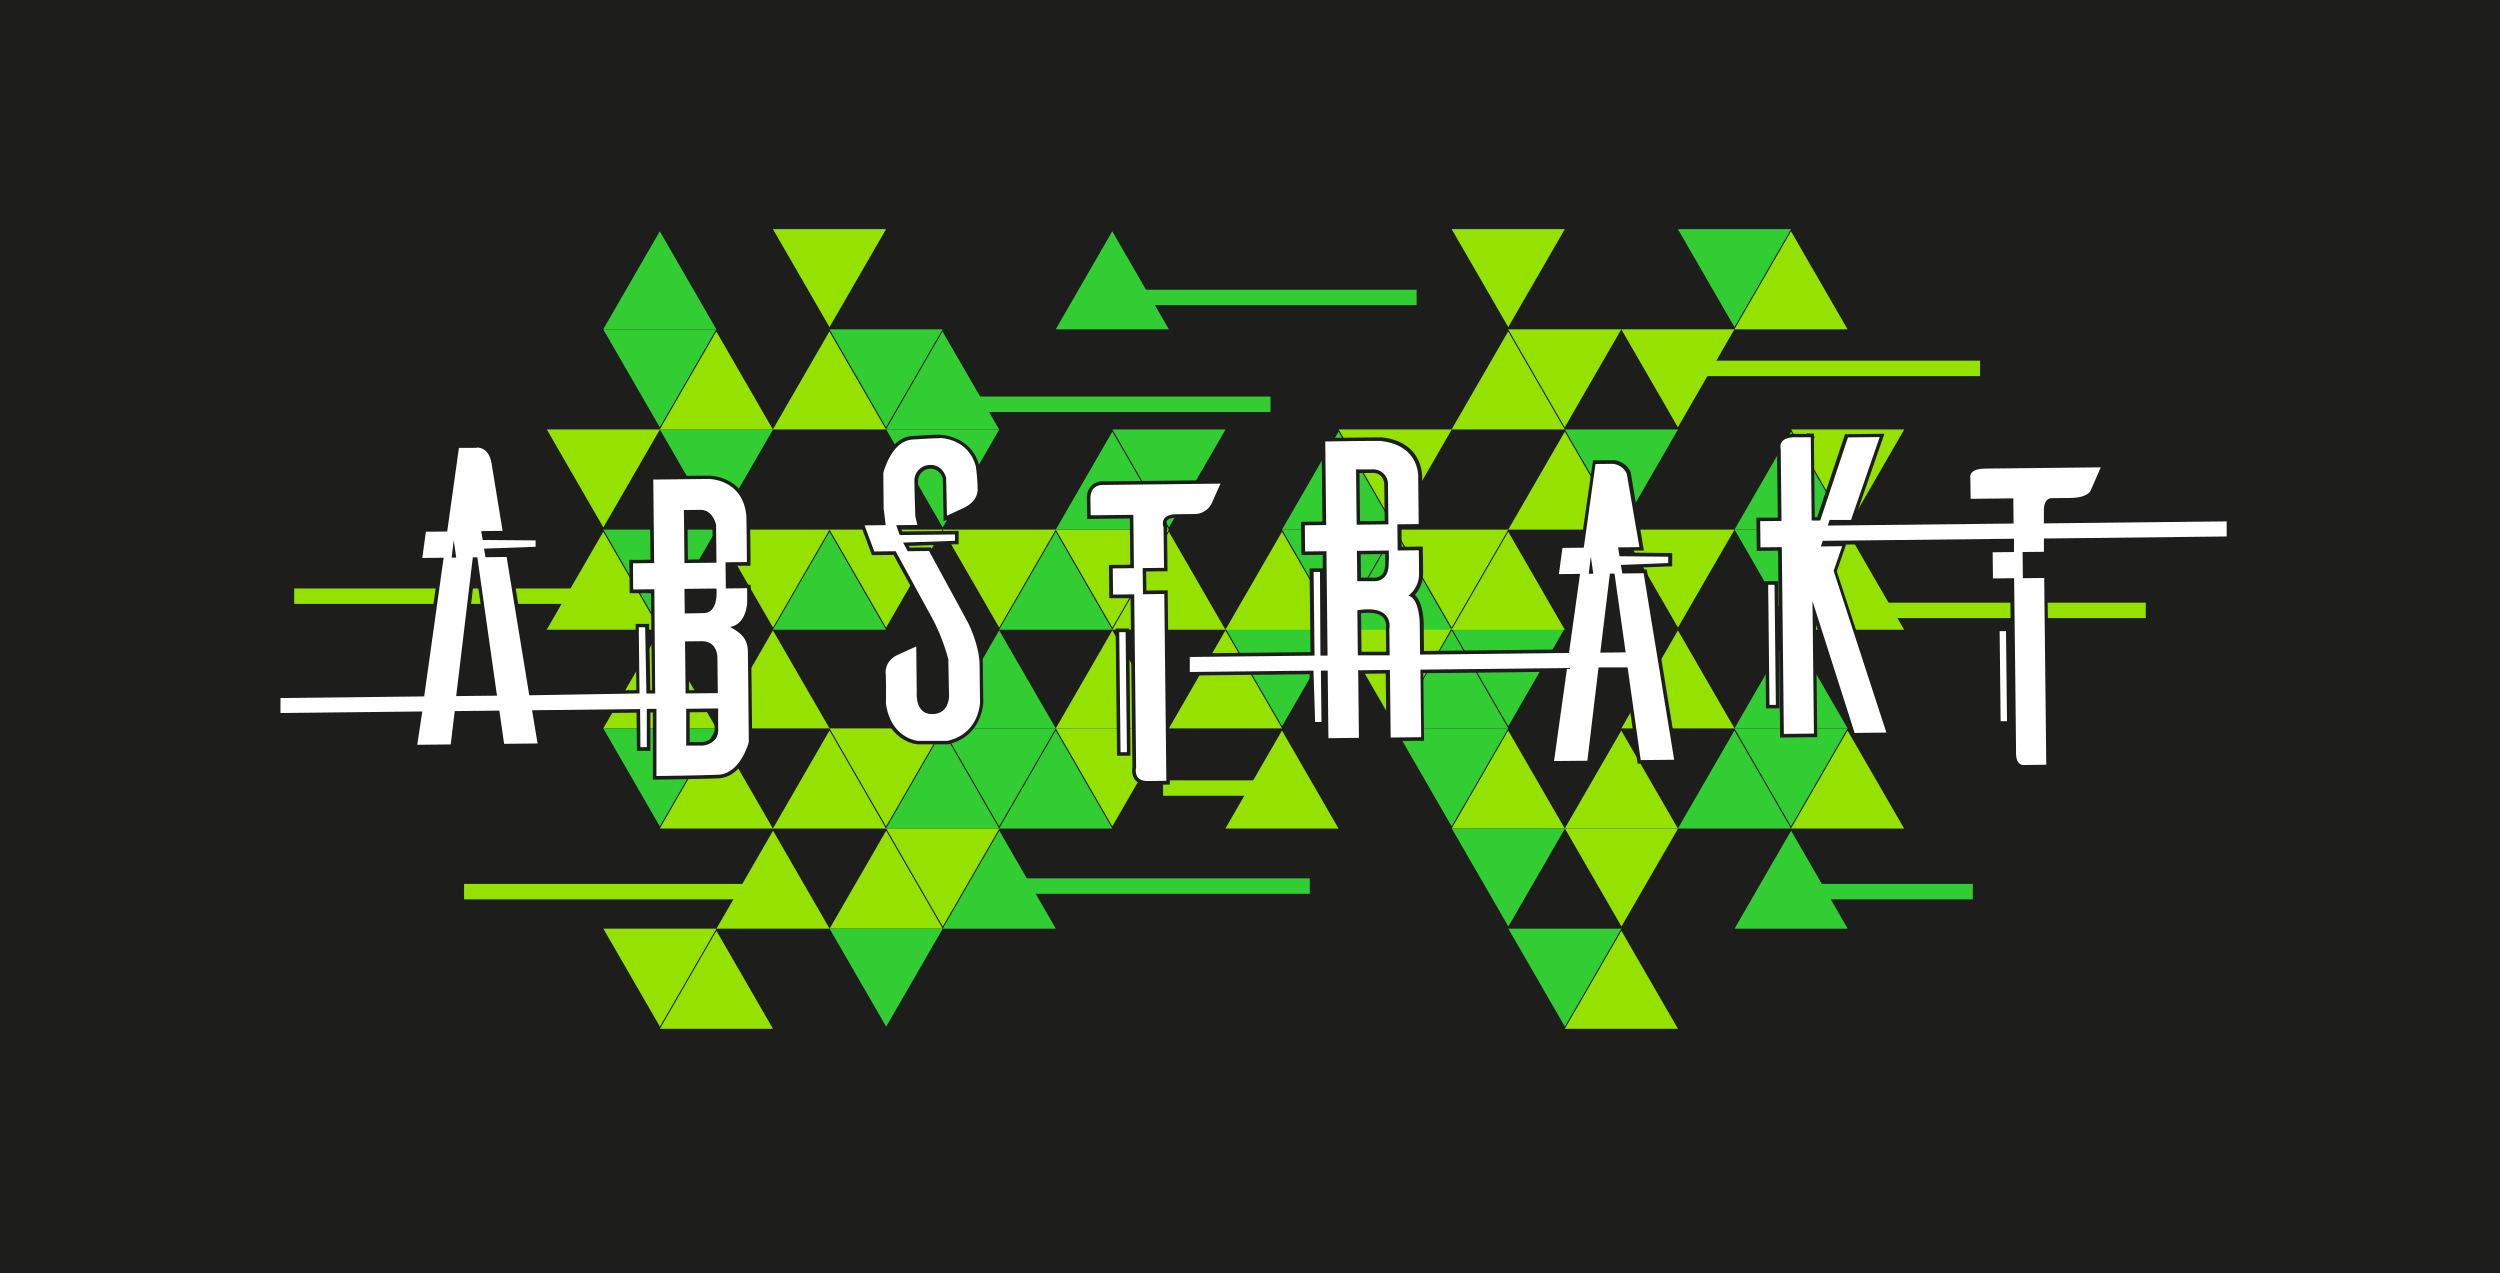 <svg viewBox="0 0 703 358" xmlns="http://www.w3.org/2000/svg"><path d="m-7-10h717v379h-717z" fill="#1d1d1b"/><path d="m311.46 81.47h86.89v4.34h-86.89z" fill="#32cd33"/><path d="m185.54 177.27 15.91 27.55h-31.81z" fill="#95e200"/><path d="m217.35 177.27 15.91 27.55h-31.81z" fill="#95e200"/><path d="m280.97 177.27 15.91 27.55h-31.81z" fill="#32cd33"/><path d="m312.78 177.27 15.91 27.55h-31.81z" fill="#95e200"/><path d="m344.59 177.27 15.91 27.55h-31.81z" fill="#95e200"/><path d="m408.21 177.27 15.91 27.55h-31.81z" fill="#32cd33"/><path d="m471.83 177.27 15.91 27.55h-31.81z" fill="#95e200"/><path d="m503.64 177.27 15.9 27.55h-31.8z" fill="#32cd33"/><path d="m424.13 204.21-15.91-27.55h31.81z" fill="#32cd33"/><path d="m392.32 204.21-15.91-27.55h31.81z" fill="#95e200"/><path d="m360.51 204.21-15.91-27.55h31.81z" fill="#32cd33"/><path d="m201.44 205.43 15.9 27.55h-31.81z" fill="#95e200"/><path d="m233.25 205.43 15.9 27.55h-31.81z" fill="#95e200"/><path d="m265.06 205.43 15.9 27.55h-31.81z" fill="#32cd33"/><path d="m296.87 205.43 15.9 27.55h-31.81z" fill="#32cd33"/><path d="m360.49 205.43 15.9 27.55h-31.81z" fill="#95e200"/><path d="m424.1 205.43 15.91 27.55h-31.81z" fill="#95e200"/><path d="m455.91 205.43 15.91 27.55h-31.81z" fill="#95e200"/><path d="m487.72 205.43 15.91 27.55h-31.81z" fill="#32cd33"/><path d="m519.53 205.43 15.91 27.55h-31.81z" fill="#95e200"/><path d="m503.64 232.37-15.9-27.55h31.8z" fill="#32cd33"/><path d="m408.21 232.37-15.9-27.55h31.81z" fill="#32cd33"/><path d="m312.78 232.37-15.9-27.55h31.81z" fill="#95e200"/><path d="m280.97 232.37-15.9-27.55h31.81z" fill="#32cd33"/><path d="m249.16 232.37-15.9-27.55h31.81z" fill="#95e200"/><path d="m185.54 232.37-15.9-27.55h31.81z" fill="#32cd33"/><path d="m217.38 233.59 15.9 27.55h-31.81z" fill="#95e200"/><path d="m249.19 233.59 15.9 27.55h-31.81z" fill="#95e200"/><path d="m281 233.59 15.9 27.55h-31.81z" fill="#32cd33"/><path d="m503.66 233.59 15.91 27.55h-31.81z" fill="#32cd33"/><path d="m455.96 260.53-15.9-27.55h31.81z" fill="#95e200"/><path d="m424.15 260.53-15.9-27.55h31.81z" fill="#32cd33"/><path d="m265.1 260.53-15.9-27.55h31.81z" fill="#95e200"/><path d="m201.46 261.75 15.91 27.55h-31.81z" fill="#95e200"/><path d="m455.94 261.75 15.9 27.55h-31.81z" fill="#95e200"/><path d="m440.04 288.69-15.9-27.55h31.81z" fill="#32cd33"/><path d="m249.19 288.69-15.91-27.55h31.81z" fill="#32cd33"/><path d="m185.57 288.69-15.91-27.55h31.81z" fill="#95e200"/><path d="m503.65 176.47-15.9-27.55h31.81z" fill="#32cd33"/><path d="m471.84 176.47-15.9-27.55h31.81z" fill="#95e200"/><path d="m408.22 176.47-15.9-27.55h31.81z" fill="#95e200"/><path d="m376.41 176.47-15.9-27.55h31.81z" fill="#32cd33"/><g fill="#95e200"><path d="m312.79 176.47-15.9-27.55h31.81z"/><path d="m280.98 176.47-15.9-27.55h31.81z"/><path d="m249.17 176.47-15.9-27.55h31.81z"/><path d="m217.37 176.47-15.91-27.55h31.81z"/></g><path d="m185.56 176.47-15.91-27.55h31.81z" fill="#32cd33"/><path d="m169.64 149.53 15.9 27.55h-31.81z" fill="#95e200"/><path d="m233.26 149.53 15.9 27.55h-31.81z" fill="#32cd33"/><path d="m296.88 149.53 15.9 27.55h-31.81z" fill="#32cd33"/><path d="m328.69 149.53 15.9 27.55h-31.81z" fill="#95e200"/><path d="m360.5 149.53 15.9 27.55h-31.81z" fill="#95e200"/><path d="m392.31 149.53 15.9 27.55h-31.81z" fill="#32cd33"/><path d="m424.12 149.53 15.9 27.55h-31.81z" fill="#95e200"/><path d="m519.54 149.53 15.91 27.55h-31.81z" fill="#95e200"/><path d="m519.57 148.31-15.91-27.55h31.81z" fill="#95e200"/><path d="m455.95 148.31-15.91-27.55h31.81z" fill="#32cd33"/><path d="m392.33 148.31-15.9-27.55h31.81z" fill="#95e200"/><path d="m328.71 148.31-15.9-27.55h31.81z" fill="#32cd33"/><path d="m265.09 148.31-15.9-27.55h31.81z" fill="#32cd33"/><path d="m201.47 148.31-15.9-27.55h31.81z" fill="#32cd33"/><path d="m169.66 148.31-15.9-27.55h31.81z" fill="#95e200"/><path d="m312.79 121.37 15.91 27.55h-31.81z" fill="#32cd33"/><path d="m376.41 121.37 15.91 27.55h-31.81z" fill="#32cd33"/><path d="m440.03 121.37 15.91 27.55h-31.81z" fill="#95e200"/><path d="m503.65 121.37 15.91 27.55h-31.81z" fill="#32cd33"/><path d="m471.82 120.15-15.91-27.55h31.81z" fill="#95e200"/><path d="m440.01 120.15-15.91-27.55h31.81z" fill="#95e200"/><path d="m249.15 120.15-15.9-27.55h31.81z" fill="#32cd33"/><path d="m185.53 120.15-15.9-27.55h31.81z" fill="#32cd33"/><path d="m201.43 93.21 15.9 27.55h-31.81z" fill="#95e200"/><path d="m233.23 93.21 15.91 27.55h-31.81z" fill="#95e200"/><path d="m265.04 93.21 15.91 27.55h-31.81z" fill="#32cd33"/><path d="m424.09 93.21 15.91 27.55h-31.81z" fill="#95e200"/><path d="m487.74 91.99-15.91-27.55h31.81z" fill="#32cd33"/><path d="m424.12 91.99-15.91-27.55h31.81z" fill="#95e200"/><path d="m233.26 91.99-15.91-27.55h31.81z" fill="#95e200"/><path d="m185.53 65.05 15.91 27.55h-31.81z" fill="#32cd33"/><path d="m312.77 65.05 15.91 27.55h-31.81z" fill="#32cd33"/><path d="m503.63 65.05 15.9 27.55h-31.81z" fill="#95e200"/><path d="m469.9 101.42h86.89v4.34h-86.89z" fill="#95e200"/><path d="m516.5 169.47h86.89v4.34h-86.89z" fill="#95e200"/><path d="m502.61 248.56h52.14v4.34h-52.14z" fill="#32cd33"/><path d="m130.5 248.56h86.89v4.34h-86.89z" fill="#95e200"/><path d="m82.73 165.48h86.89v4.34h-86.89z" fill="#95e200"/><path d="m281.42 247h86.89v4.34h-86.89z" fill="#32cd33"/><path d="m270.38 111.51h86.89v4.34h-86.89z" fill="#32cd33"/><path d="m327.06 219.43h34.76v4.34h-34.76z" fill="#95e200"/><path d="m569.07 215.65c-.6 0-2.57-.27-2.61-3.79l-.53-48.73-6 .06-.09-8.36 6-.06v-2.74l-52.92.58-.2.57 5.95-.06-2.58 7.44 15.08 45.95-10 .11-10.94-34.33.38 34.45-9.46.1-.58-52.53-5.95.07-.09-8.36 5.95-.07-.21-19.71a2.84 2.84 0 0 1 .45-2.35c.72-1 2.12-1.48 4.14-1.48h.25 3 .6v-.15l.56.07h.18.26v.17a.47.47 0 0 1 .14.36.47.47 0 0 1 -.13.33l.25 22.61h1.54l7.83-23.34 10-.11-8.44 24.35h-6l-.2.57 51-.56-.07-6.07-12 .13-.07-6.28a2.24 2.24 0 0 1 .38-1.76c.7-1 2.15-1.44 4.31-1.47l33.24-.36-3.09 6.9c-.13.42-1.07 2.6-6.3 2.66l-5.34.06a1.28 1.28 0 0 0 -.89.41 3.64 3.64 0 0 0 -.72 2.58v3.1l51.39-.57.06 5.25-51.4.56v3.74l-5.95.07.07 6.36 6-.07.59 53.53-6.53.07a2.41 2.41 0 0 1 -.31.1z" fill="#fff"/><path d="m509.17 122.87s.3 0 0 .06zm19.41 0-8.08 23.34h-6l-.54 1.58 52.26-.57-.08-7.08-12 .13-.07-5.83s-.8-2.61 4.2-2.67l32.46-.35-2.73 6.28s-.5 2.27-5.84 2.33l-5.33.06c-.2 0-2.13.09-2.09 3.49v3.6l51.4-.56v4.24l-51.39.57v3.74l-6 .06.08 7.36 6-.06.58 52.52-6.08.07a1.41 1.41 0 0 1 -.31 0c-.65 0-2.07-.34-2.11-3.3 0-3.83-.54-49.23-.54-49.23l-5.95.07-.08-7.36 6-.07v-3.74l-53.77.59-.55 1.58 6-.07-2.4 6.94 14.83 45.47-8.93.1-11.85-37.1.41 37.28-8.46.09-.57-52.52-6 .06-.08-7.36 6-.06-.23-20.27s-1-3.27 4.1-3.27h.24 3s.95 0 1.11 0l.25 23.43h2.4l7.81-23.38 8.93-.1m-20.43-1.15v.25h-.1c-.63 0-1.57 0-3 0h-.26c-2.19 0-3.72.56-4.55 1.68a3.36 3.36 0 0 0 -.54 2.71l.21 19.16h-5-1v1l.08 7.36v1h1l5-.05.56 51.53v1h1l8.45-.09h1v-1l-.33-30.61 9.81 30.8.23.7h.74l8.93-.1h1.36l-.42-1.29-14.81-45.14 2.29-6.62.32-.91 46.11-.51v1.74l-5 .06h-1v1l.08 7.36v1h1l4.95-.06.53 48.23c0 4 2.39 4.29 3.11 4.29a3.68 3.68 0 0 0 .41 0l6-.07h1v-1l-.58-52.52v-1h-1l-5 .05-.06-5.36 5-.05h1v-1-2.74l50.39-.56h1v-1-4.24-1h-1l-50.4.55v-2.6c0-1.81.58-2.47 1.1-2.48l5.36-.06c5.43-.06 6.55-2.34 6.76-3l2.76-6.17.64-1.42h-1.56l-32.46.35c-2.33 0-3.92.59-4.71 1.68a2.74 2.74 0 0 0 -.48 2.11l.07 5.73v1h1l11-.12v5.08l-43.87.48.07-.21 8.09-23.34.46-1.34h-1.42l-8.93.1h-.71l-.23.67-7.6 22.67h-.69l-.24-22a1 1 0 0 0 0-1v-.55l-.7.06h-.17l-1.13-.13z" fill="#1d1d1b"/><path d="m561.94 176.98h2.79v26.32h-2.79z" fill="#fff" transform="matrix(1 -.011 .011 1 -2.1 6.33)"/><path d="m564.09 177.48.28 25.32h-1.79l-.28-25.33h1.79m1-1h-1-1.79-1v1l.28 25.32v1h1 1.79 1v-1l-.28-25.33v-1z" fill="#1d1d1b"/><path d="m496.92 163.95h2.79v34.77h-2.79z" fill="#fff" transform="matrix(1 -.011 .011 1 -1.94 5.42)"/><path d="m499 164.44.37 33.76h-1.79l-.37-33.76zm1-1h-1-1.78-1v1l.37 33.76v1h1 1.79 1v-1l-.38-33.77v-1z" fill="#1d1d1b"/><path d="m440.09 188.37-40.15.44.2 18.95-9.57.11-.21-19-7.93.09.21 19-9.58.1-.21-19h-.85l.16 14.46h-2.78l-.46-14.45-34.79.38-.06-5.22 35.08-.39-.25-23.53h2.79l.13 23.53h1l-.31-28.34-6 .06-.1-8.36 6-.06-.26-23.49h.5c.09 0 9.53-.17 15.56-.17h.1c11.61 1.24 11 10.81 11 10.9l.15 13.47-6 .06.07 6.36 6-.06s.05 4.73.07 7.06a8.52 8.52 0 0 1 -2.56 6.09c2.63 1.67 2.72 7.68 2.72 8l.09 8.24 40.94-.45 3-21.24-6 .07 1.18-8.38 6-.06 3.3-23.53 5.08-.06a5.2 5.2 0 0 1 4.67 3.15l3.58 21.2-6 .07.25 1.51 13.76.13v2.76l-13.23.52.23 1.43 6-.07 8.75 53.44-10.43.11-3.7-26.07h-7.23l-3.14 26.24-10.43.11zm-49.79-4.59-.07-7a4.31 4.31 0 0 0 -.74-3.26c-.89-1.11-2.49-1.67-4.75-1.67a17.94 17.94 0 0 0 -2.51.2l.13 11.74zm60.3-.75 5.94-.07-3-21.17h-.4zm-68.46-20h4 .31c1 0 3.46-.43 3.55-4.34 0-1.81 0-2.78 0-3.3l-8 .09zm65.16-2.15h.14l-.07-.52zm-65.3-13.81 7.93-.09-.12-10.72a4.22 4.22 0 0 0 -1.07-2.74 3.75 3.75 0 0 0 -2.8-1v-.52l-.08.5h-4z" fill="#fff"/><path d="m388.2 124c11.26 1.2 10.6 10.37 10.6 10.37l.14 13-6 .07.08 7.36 5.95-.07s.05 4.24.07 6.56a7.75 7.75 0 0 1 -3 6.22c3.13.72 3.19 7.83 3.19 7.83l.09 8.74 41.88-.46 3.11-22.24-5.95.07 1-7.37 6-.07 3.3-23.53 4.64-.05a4.71 4.71 0 0 1 4.16 2.84l3.54 20.58-6 .07.41 2.49 13.69.14v1.78l-13.31.53.4 2.4 6-.06 8.59 52.44-9.41.1-3.69-26.07h-8.17l-3.14 26.25-9.37.08 3.66-26.15-41.23.45.21 19-8.58.09-.21-19-8.93.09.21 19-8.58.1-.2-19h-1.91l.16 14.45h-1.78l-.47-14.45-34.78.38v-4.22l35.08-.38-.26-23.53h1.79l.13 23.53h2l-.31-29.36-6 .07-.08-7.36 6-.07-.26-23.49s9.47-.17 15.56-.17m-6.73 23.57 8.93-.1-.12-11.22a4.14 4.14 0 0 0 -4.37-4.24h-.08-4.53l.17 15.51m.18 15.93h4.52a2.08 2.08 0 0 0 .31 0c1 0 3.95-.37 4-4.83a32.24 32.24 0 0 0 0-4s0 .21 0 .21l-8.94.1.1 8.57m65.09-2.14h1.28l-.69-4.87-.59 4.89m3.3 22.16 7.08-.07-3.13-22.16h-1.3l-2.7 22.24m-68.17.75h8.94l-.08-7.41s1.22-5.53-6-5.53a19.57 19.57 0 0 0 -3 .27l.13 12.67m6.47-61.28h-.09c-6 0-15.49.17-15.58.17h-1v1l.25 22.49-5 .06h-1v1l.08 7.36v1h1l5-.06v3.82h-.9-1.79-1v1l.25 22.53-34.08.37h-1v1 4.22 1h1l33.8-.37.44 13.47v1h1 1.78.91v3.51 1h1l8.57-.1h1v-1l-.2-18 6.94-.07.19 18v1h1l8.58-.09h1v-1l-.2-18 39.07-.43-3.5 25-.16 1.15h1.35l9.41-.11h.88l.1-.87 3-25.36h6.42l3.57 25.21.13.87h.88l9.41-.1h1.16l-.19-1.15-8.55-52.52-.14-.85h-.86l-5.09.05-.08-.44 12.18-.48h1v-1-1.78-1h-1l-12.85-.13-.08-.52 4.79-.05h1.17l-.19-1.16-3.47-20.57v-.11-.1a5.7 5.7 0 0 0 -5.08-3.46h-.07l-4.64.05h-.86l-.12.85-3.29 22.7-5.1.06h-.86l-.12.85-1 7.37-.16 1.15h1.16l4.79-.05-2.83 20.23-40 .44-.08-7.74c0-.68-.13-5.89-2.47-8a9.14 9.14 0 0 0 2.31-6.05c0-2.32-.07-6.56-.07-6.56v-1h-1l-5 .06v-5.36l4.95-.06h1v-1l-.14-13c0-.83.11-10.14-11.49-11.37zm-6 10h3.53.07a3.29 3.29 0 0 1 2.45.86 3.71 3.71 0 0 1 .92 2.36l.11 10.25-6.93.08-.15-13.51zm.25 22.87 7-.08v2.78c-.08 3.35-1.94 3.85-3 3.85h-.32-3.52l-.08-6.57zm68.61 26.59 2.2-18.39 2.6 18.34zm-68.42-10a16.2 16.2 0 0 1 2-.14c2.09 0 3.55.5 4.34 1.47a3.77 3.77 0 0 1 .65 2.85v.11.11l.07 6.4h-6.94l-.11-10.8zm-10.49 10.91v-4.62l.05 4.62z" fill="#1d1d1b"/><path d="m322.57 220.09a3.64 3.64 0 0 1 -3-1.23 4.14 4.14 0 0 1 -.6-3.19l-.52-48.07-6 .07-.09-8.36 5.95-.07-.15-14-12 .13-.07-5.11a4.55 4.55 0 0 1 1.11-3.36 4.07 4.07 0 0 1 2.88-1.08 4.12 4.12 0 0 1 .68.05l33.26-.37-2.74 6.12a5.88 5.88 0 0 1 -5.28 3.38l-5.15.06c-1.56 0-2.63.39-3.08 1.07a2.25 2.25 0 0 0 -.12 1.87v.09l.13 12-5.95.06.07 6.36 6-.06.59 53.52z" fill="#fff"/><path d="m343.22 136s-1 2.17-2.43 5.41a5.36 5.36 0 0 1 -4.82 3.13l-5.11.06c-5.12.05-3.67 3.63-3.67 3.63l.13 11.44-6 .07.08 7.36 6-.07.58 52.53-5.29.06h-.08c-4.08 0-3.13-3.87-3.13-3.87l-.54-48.63-5.95.07-.08-7.36 5.95-.06-.16-15-12 .13-.07-4.61c-.05-3.51 2.35-3.93 3.49-3.93a4 4 0 0 1 .6 0l32.57-.36m1.55-1h-1.56l-32.5.36a4.65 4.65 0 0 0 -.66 0 4.48 4.48 0 0 0 -3.23 1.23 5 5 0 0 0 -1.26 3.72l.07 4.61v1h1l11-.12.14 13-5 .05h-1v1l.08 7.36v1h1 5l.52 47.51a4.57 4.57 0 0 0 .7 3.55 4.13 4.13 0 0 0 3.44 1.42h.09l5.29-.06h1v-1l-.6-52.63v-1h-1l-5 .06-.06-5.36 5-.06h1v-1l-.13-11.44v-.2l-.07-.18a1.76 1.76 0 0 1 .08-1.41c.36-.53 1.31-.83 2.67-.84l5.11-.06a6.41 6.41 0 0 0 5.77-3.72l2.42-5.41.64-1.42z" fill="#1d1d1b"/><path d="m314.42 177.26h2.79v34.77h-2.79z" fill="#fff" transform="matrix(1 -.011 .011 1 -2.1 3.44)"/><path d="m316.52 177.75.37 33.77h-1.79l-.37-33.77zm1-1h-1-1.79-1v1l.37 33.77v1h1 1.79 1v-1l-.37-33.77z" fill="#1d1d1b"/><path d="m261.65 208.78h-3.58c-.13 0-8-.81-9.44-10.92.08-7.06-.09-8.53-.1-8.59a5.85 5.85 0 0 1 3.8-5.67l5.11-2.32.69-.32.15 13.61c0 .08-.25 3.06 1.22 4.66a3.29 3.29 0 0 0 2.55 1h.3a3.9 3.9 0 0 0 2.92-1.31 6.44 6.44 0 0 0 1.07-4.29l-.17-9.23a56.09 56.09 0 0 0 -4.31-11.09c-2.58-4.7-9.24-16.88-10.31-18.82l-6 .06-3.11-8.32 6.11-.07-.51-4.11-.1-10.16v-.06c.09-.39 2.34-9.39 8.62-9.78 5.92-.37 7.75-.39 7.82-.39s8.24.13 10.49 8.28a50.93 50.93 0 0 1 .53 6.39c0 .09.5 3.75-4.34 6l-5.25 2.41-.25-11.39c-.12-.42-1-3.13-3.83-3.13h-.11a4 4 0 0 0 -4 4.19c0 1.7.25 9.62.25 9.7l.7 3-5.87.06.64 1.78 15.68-.17v2.78l-14.27.49.78 1.45 6-.06 11.15 20.49c.14.27 3.21 6.4 3.27 12l.12 10.6c0 .11-.29 9.2-9.56 11.27h-.06z" fill="#fff"/><path d="m264.39 123.18s7.82 0 10 7.91a49.43 49.43 0 0 1 .51 6.27s.51 3.42-4 5.51l-4.61 2.13-.23-10.69s-.89-3.56-4.33-3.56h-.12a4.43 4.43 0 0 0 -4.48 4.7c0 1.72.25 9.7.25 9.7l.57 2.47-5.95.06 1 2.78 15.53-.17v1.78l-14.59.5 1.31 2.44 6-.07 11 20.23s3.15 6.22 3.21 11.78.12 10.6.12 10.6-.17 8.76-9.17 10.78h-8.34s-7.54-.66-8.94-10.49c.09-7.17-.09-8.58-.09-8.58s-.39-3.39 3.5-5.16 5.11-2.32 5.11-2.32l.14 12.85s-.56 6.17 4.27 6.17h.33c5.18-.28 4.46-6.16 4.46-6.16l-.18-9.24a55 55 0 0 0 -4.36-11.26c-2.82-5.14-10.46-19.14-10.46-19.14l-6 .07-2.74-7.33 5.95-.07-.58-4.66-.09-10s2.18-9 8.16-9.4 7.8-.39 7.8-.39m0-1c-.07 0-1.9 0-7.84.39-6.64.41-9 9.76-9.08 10.16v.12.11l.09 10.05v.11l.44 3.56-4.84.05h-1.42l.5 1.34 2.74 7.33.25.66h.7l5.36-.06c1.41 2.59 7.68 14 10.16 18.56a55.2 55.2 0 0 1 4.25 10.92l.17 9.12v.1a5.91 5.91 0 0 1 -1 3.91 3.39 3.39 0 0 1 -2.57 1.13h-.27a2.76 2.76 0 0 1 -2.18-.86c-1.31-1.43-1.09-4.19-1.09-4.22v-.1l-.14-12.85v-1.54l-1.4.64-5.11 2.32c-4.51 2-4.1 6-4.08 6.19s.17 1.55.08 8.45v.15c.77 5.44 3.38 8.23 5.43 9.62a10.21 10.21 0 0 0 4.42 1.72h8.53.11c9.65-2.16 9.94-11.64 9.95-11.73l-.12-10.63c-.06-5.73-3.19-12-3.32-12.22l-11-20.26-.29-.53h-.6l-5.35.06-.26-.48 13-.45h1v-1-1.78-1h-1l-14.83.16-.28-.78h4.54 1.25l-.28-1.21-.55-2.37c0-.92-.23-8-.25-9.58a3.48 3.48 0 0 1 3.5-3.69h.1a3.62 3.62 0 0 1 3.33 2.71l.23 10.56v1.52l1.38-.63 4.56-2.09c4.83-2.22 4.69-5.87 4.63-6.48a48.5 48.5 0 0 0 -.52-6.37v-.05-.06c-2.35-8.51-10.87-8.64-11-8.64z" fill="#1d1d1b"/><path d="m184.08 199.84h-1.71v10.76h-2.78l-.12-10.76-29.29.32 1.53 9.34-10.43.12-1.28-9.29-11.69.12-1.12 9.37-10.43.12 1.42-9.38-39.83.44-.06-5.22 40.48-.44 5.33-38-6 .06 1.18-8.37 6-.07 3.3-23.53h5.06a2.17 2.17 0 0 1 .46 0c1.15 0 3.9.48 4.63 4.92l3.2 19.51-6 .06.25 1.51 14.95.12v2.77l-14.42.53.23 1.42 6-.06 6.39 38.79 30.08-.49-.2-18.63h2.78l.37 18.65h1.46l-.31-28.3-6 .07-.09-8.36 6-.07-.26-23.49 16-.17a11.28 11.28 0 0 1 11.2 10.79c.15 7.12.15 13 .15 13.05v.5l-5.95.06.07 6.36 6-.07v4.55c0 .08-.21 5.48-4 7 2.34 1.44 4.15 3.13 4.18 6.56 0 3.67.27 25.73.27 25.73v.06c-.1.38-2.51 9.28-9.06 9.54-6.19.24-17.27.36-17.38.36h-.51zm9.36 9.33h4.14c.13 0 3.91-.35 3.87-4 0-2.88 0-4.7 0-5.52l-8 .09zm-64.56-13.94 10.34-.12-5.38-37.89h-.4zm64.4-.74 8.05-.06-.1-9.39a4.91 4.91 0 0 0 -1.13-3.2 3.69 3.69 0 0 0 -2.76-1v-.5l-.07.5-4.14.05zm-.28-22.49 5-.1a2.38 2.38 0 0 0 1.84-.83c1.2-1.37 1.23-4 1.18-5.06l-8.07.09zm-.16-14.26 8.06-.09-.11-10.13c0-.06-.76-3.74-3.91-3.74v-.5.5l-4.15.05zm-65.26-1.45h.13l-.07-.53z" fill="#fff"/><path d="m134.09 125.84c1 0 3.47.43 4.14 4.5.85 5.17 3.1 18.94 3.1 18.94l-6 .06.4 2.5 14.88.12v1.79l-14.5.53.4 2.41 5.95-.07 6.37 38.89 31-.51-.21-18.62h1.79l.37 18.64h2.46l-.24-29.32-5.95.06-.05-7.36 5.95-.06-.25-23.49 15.48-.17c.46 0 9.72.13 10.69 10.36.15 7.17.15 13 .15 13l-6 .07.08 7.36 6-.07v4.05s-.18 6.1-4.81 6.84c2.76 1.56 4.92 3.07 5 6.74s.27 25.66.27 25.66-2.35 8.92-8.6 9.16-17.37.36-17.37.36v-18.88h-2.71v10.76h-1.79l-.09-10.7-30.38.33 1.54 9.34-9.41.1-1.33-9.34-12.56.14-1.12 9.37-9.41.1 1.42-9.37-39.88.44v-4.22l40.41-.45 5.47-39-6 .06 1-7.37 6-.06 3.3-23.53h4.64a2.79 2.79 0 0 1 .44 0m58.29 32.4 9.05-.09-.11-10.63s-.79-4.24-4.41-4.24l-4.64.05.16 14.91m-65.47-1.54h1.28l-.69-4.88-.59 4.89m1.28 38.94 11.47-.12-5.52-38.9h-1.27l-4.68 39m64.22-23.22s1.32 0 5.5-.11 3.47-6.9 3.47-6.9l-9 .1.08 6.91m.24 22.49 9.06-.08-.11-9.88s.18-4.72-4.39-4.72h-.07l-4.65.05zm.16 14.67h4.65s4.4-.33 4.36-4.45 0-6 0-6l-9 .1v10.43m-58.85-84.83a3 3 0 0 0 -.51 0h-4.58-.86l-.12.85-3.18 22.68h-5.1-.86l-.12.85-1 7.38-.16 1.15h1.16 4.79l-5.19 37-39.54.44h-1v1 4.22 1h1l38.71-.43-1.25 8.21-.18 1.17h1.18l9.41-.1h.88l.1-.87 1-8.5 10.8-.12 1.21 8.47.12.87h.88l9.41-.1h1.16l-.19-1.15-1.34-8.19 28.26-.34.1 9.75v1h1 1.78 1v-10.8h.71v18.88h1c.11 0 11.2-.12 17.4-.36 6.91-.27 9.42-9.52 9.53-9.91v-.13-.13s-.23-22-.27-25.66a7.39 7.39 0 0 0 -3.69-6.51c2.63-1.6 3.48-5.08 3.54-7v-4.09-1h-1l-5 .05-.06-5.35 5-.06h1v-1c0-.06 0-5.93-.15-13v-.08c-1.06-11.14-11.26-11.27-11.69-11.27l-15.52.17h-1v1l.24 22.49-4.95.05h-1v1l.08 7.36v1h1 5l.29 27.29h-.46l-.35-17.66v-1h-1-1.79-1v1l.2 17.62-29.16.48-6.23-38-.14-.85h-.86l-5.09.06-.08-.44 13.37-.49h1v-1-1.79-1h-1l-14-.12-.08-.51 4.79-.05h1.17l-.19-1.15-3.1-18.93c-.82-5-4.13-5.34-5.13-5.34zm59.14 19.48h3.64c2.56 0 3.33 2.85 3.45 3.35l.1 9.53-7 .07-.14-12.91zm-63.78 50.4 4.22-35.17 5 35.07-9.19.1zm64-28.13 7.09-.08c0 1.29-.19 3.23-1.07 4.23a2 2 0 0 1 -1.48.66l-4.48.1zm.16 14.77h3.65.06a3.16 3.16 0 0 1 2.4.86 4.4 4.4 0 0 1 1 2.82l.1 8.93-7.06.06-.14-12.63zm.31 18.87 7-.07v5c0 3-3.06 3.41-3.41 3.44h-3.6v-8.43z" fill="#1d1d1b"/></svg>
